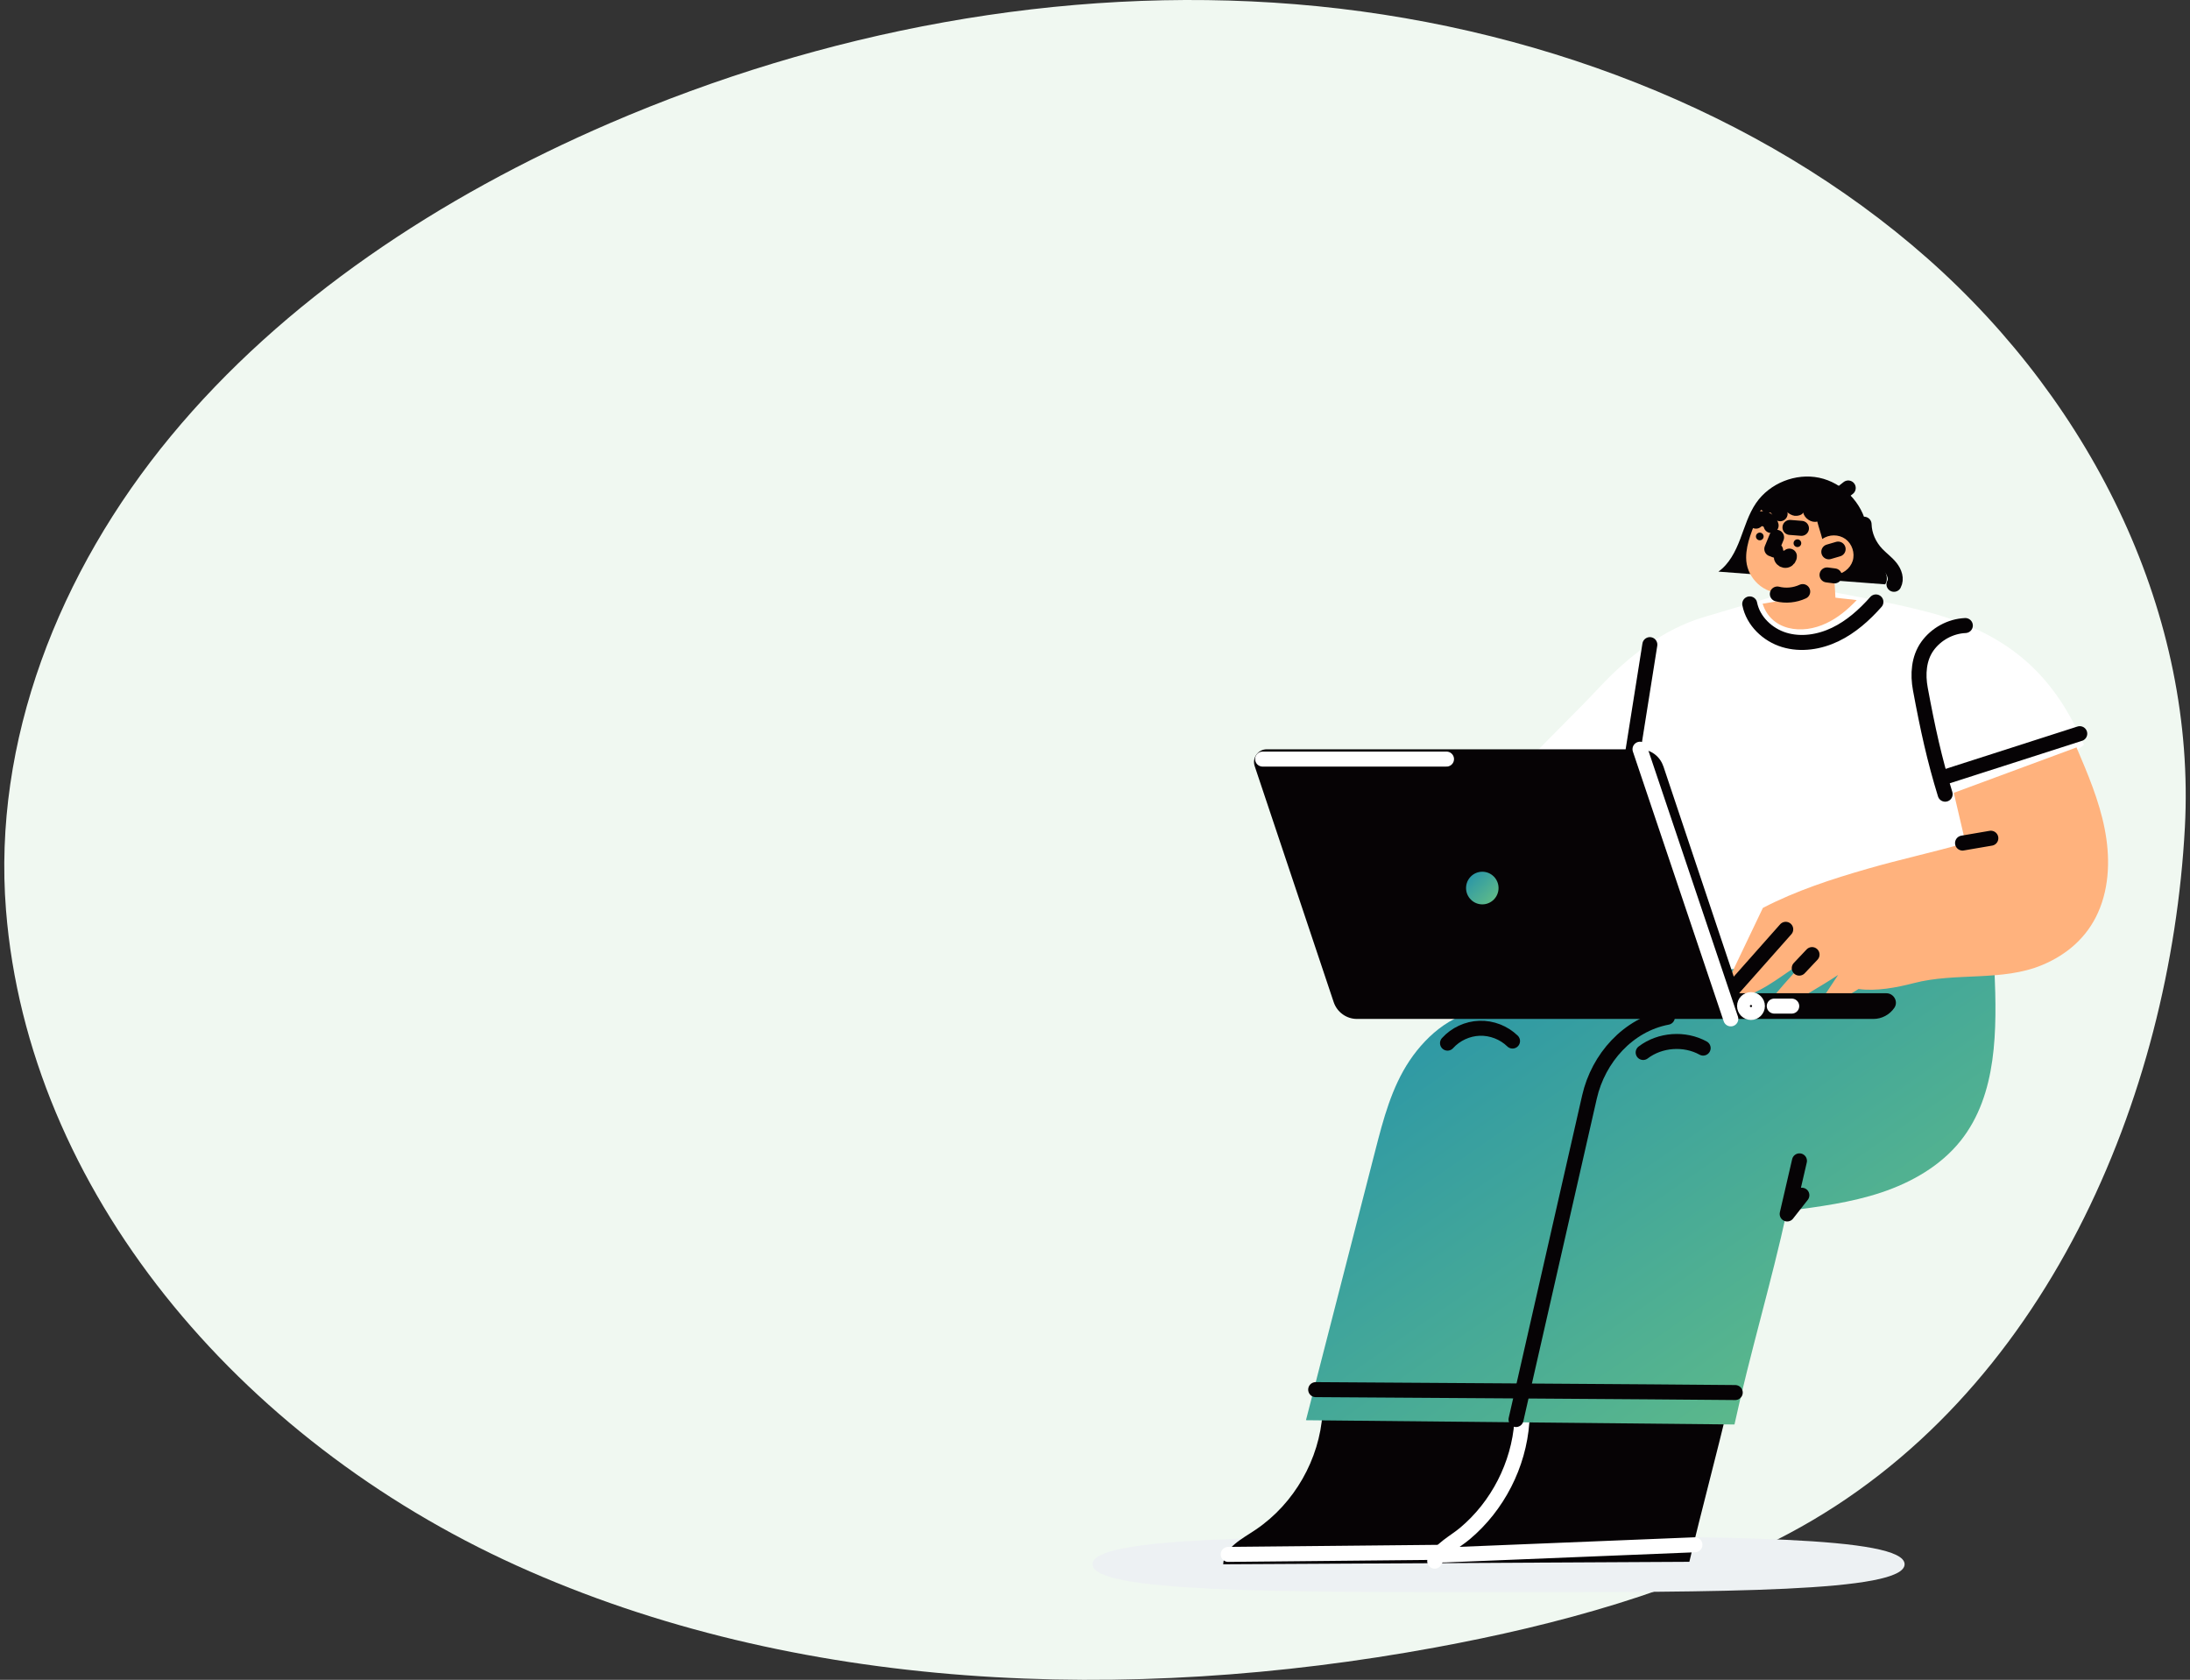 <svg width="146" height="112" viewBox="0 0 146 112" fill="none" xmlns="http://www.w3.org/2000/svg">
<rect x="0" y="0" width="146" height="112" fill="#333333" stroke="none"/>
<path d="M145.658 55.179C146.41 41.151 139.683 27.126 128.512 17.242C117.342 7.362 102.019 1.555 86.366 0.282C70.714 -0.991 54.795 2.114 40.639 8.22C29.291 13.117 18.868 20.031 11.384 29.087C3.896 38.144 -0.493 49.444 0.4 60.677C1.884 79.303 15.811 95.95 34.453 104.387C53.095 112.824 75.191 113.613 95.66 109.847C103.892 108.331 112.044 106.083 119.265 102.241C136.444 93.105 144.698 73.02 145.658 55.176V55.179Z" fill="#F0F8F1"/>
<path d="M126.973 104.294C126.973 102.431 114.854 102.431 99.905 102.431C84.957 102.431 72.838 102.431 72.838 104.294C72.838 106.158 84.957 106.158 99.905 106.158C114.854 106.158 126.973 106.158 126.973 104.294Z" fill="#EDF1F3"/>
<path d="M88.168 94.223C87.968 97.293 86.289 100.235 83.747 101.965C82.817 102.598 81.606 103.171 81.545 104.295L112.624 104.131C113.438 100.672 114.434 97.016 115.248 93.56C106.152 93.627 97.264 94.159 88.168 94.223Z" fill="#060305"/>
<path d="M101.457 94.821C101.25 97.67 99.847 100.412 97.658 102.247C96.964 102.829 96.027 103.266 95.648 104.088" stroke="white" stroke-linecap="round" stroke-linejoin="round"/>
<path d="M96.245 103.677C101.829 103.449 107.412 103.224 112.996 102.996" stroke="white" stroke-linecap="round" stroke-linejoin="round"/>
<path d="M81.88 103.637C86.565 103.591 91.247 103.545 95.932 103.499" stroke="white" stroke-linecap="round" stroke-linejoin="round"/>
<path d="M132.966 64.691C124.144 62.428 114.616 62.313 105.927 65.037C105.95 65.759 105.648 66.401 105.671 67.123C103.538 67.313 101.38 67.205 99.248 67.395C97.097 67.315 95.172 68.926 93.974 70.713C92.776 72.5 92.22 74.627 91.685 76.711C90.144 82.704 88.606 88.698 87.064 94.691L115.632 94.975C116.661 90.239 118.103 85.474 119.132 80.736C121.251 80.462 123.387 80.183 125.414 79.509C127.442 78.833 129.38 77.728 130.711 76.056C133.169 72.963 133.128 68.636 132.966 64.689V64.691Z" fill="url(#paint0_linear_4525_44305)"/>
<path d="M119.964 77.398C119.69 78.578 119.418 79.758 119.145 80.939C119.472 80.521 119.797 80.104 120.125 79.689" stroke="#060305" stroke-linecap="round" stroke-linejoin="round"/>
<path d="M101.068 94.645C102.702 87.477 104.332 80.306 105.966 73.137C106.557 70.544 108.544 68.319 111.158 67.825" stroke="#060305" stroke-linecap="round" stroke-linejoin="round"/>
<path d="M109.544 70.172C110.668 69.314 112.306 69.197 113.543 69.88" stroke="#060305" stroke-linecap="round" stroke-linejoin="round"/>
<path d="M96.501 69.549C97.041 68.95 97.832 68.583 98.639 68.558C99.445 68.532 100.257 68.847 100.835 69.41" stroke="#060305" stroke-linecap="round" stroke-linejoin="round"/>
<path d="M87.712 92.651C87.712 92.651 112.719 92.808 115.683 92.846" stroke="#060305" stroke-linecap="round" stroke-linejoin="round"/>
<path d="M128.514 40.806C126.262 40.209 124.262 39.881 121.973 39.428C121.799 40.112 121.144 40.642 120.44 40.67C119.736 40.701 119.083 40.25 118.85 39.584C117.094 40.104 115.34 40.626 113.584 41.146C110.904 41.942 108.548 43.77 106.639 45.813C105.085 47.472 103.464 49.021 101.897 50.667C103.853 56.305 105.546 59.922 108.108 65.309L132.721 62.989C134.059 58.383 135.539 55.862 136.878 51.256C137.505 50.724 138.307 50.186 138.934 49.653C137.07 45.393 134.354 42.349 128.512 40.803L128.514 40.806Z" fill="white"/>
<path d="M116.648 40.264C116.874 41.408 117.836 42.328 118.952 42.665C120.069 43.003 121.3 42.809 122.35 42.304C123.399 41.8 124.288 41.006 125.061 40.133" stroke="#060305" stroke-linecap="round" stroke-linejoin="round"/>
<path d="M109.99 42.98C109.601 45.425 109.214 47.873 108.825 50.318" stroke="#060305" stroke-linecap="round" stroke-linejoin="round"/>
<path d="M131.023 41.707C130.028 41.751 129.068 42.276 128.489 43.09C127.913 43.901 127.841 44.959 128.023 45.937C128.515 48.591 128.965 50.639 129.677 52.951" stroke="#060305" stroke-linecap="round" stroke-linejoin="round"/>
<path d="M129.434 51.876C132.506 50.89 135.578 49.902 138.65 48.916" stroke="#060305" stroke-linecap="round" stroke-linejoin="round"/>
<path d="M140.305 55.228C139.934 53.359 139.182 51.588 138.434 49.834L130.252 52.86C130.513 53.974 130.774 55.09 131.035 56.203C128.893 56.821 126.66 57.302 124.52 57.919C122.119 58.61 119.746 59.381 117.526 60.533C116.745 62.166 115.987 63.753 115.207 65.387C115.079 65.653 115.14 66.083 115.363 66.278C115.583 66.472 115.906 66.546 116.19 66.465C117.7 66.037 119.003 64.847 120.357 64.05C119.369 65.1 118.419 66.185 117.516 67.309C117.872 67.634 118.417 67.619 118.814 67.343C120.03 66.49 121.307 65.824 122.541 65.003C122.088 65.686 121.635 66.367 121.182 67.051C121.213 67.227 121.379 67.309 121.558 67.299C121.735 67.286 121.896 67.189 122.047 67.097C122.664 66.71 123.284 66.326 123.901 65.94C125.076 66.103 126.432 65.847 127.582 65.548C130.385 64.818 133.46 65.456 136.135 64.345C137.804 63.651 139.133 62.494 139.87 60.842C140.648 59.102 140.679 57.099 140.305 55.231V55.228Z" fill="#FFB27D"/>
<path d="M130.836 56.21C131.466 56.102 132.093 55.995 132.723 55.887" stroke="#060305" stroke-linecap="round" stroke-linejoin="round"/>
<path d="M115.498 65.966C116.681 64.63 117.864 63.296 119.049 61.96" stroke="#060305" stroke-linecap="round" stroke-linejoin="round"/>
<path d="M120.803 63.645C120.519 63.947 120.234 64.249 119.95 64.548" stroke="#060305" stroke-linecap="round" stroke-linejoin="round"/>
<path d="M110.888 51.08L115.954 66.223H125.757C126.253 66.223 126.571 66.783 126.289 67.196C125.972 67.659 125.45 67.936 124.892 67.936H90.466C89.762 67.936 89.138 67.485 88.912 66.814L83.646 51.08C83.462 50.529 83.869 49.958 84.448 49.958H109.329C110.033 49.958 110.658 50.409 110.883 51.08H110.888Z" fill="#060305"/>
<path d="M97.737 59.209C97.737 58.607 98.224 58.121 98.82 58.121C99.417 58.121 99.903 58.607 99.903 59.209C99.903 59.81 99.417 60.297 98.82 60.297C98.224 60.297 97.737 59.81 97.737 59.209Z" fill="url(#paint1_linear_4525_44305)"/>
<path d="M109.334 49.952L115.386 67.932" stroke="white" stroke-linecap="round" stroke-linejoin="round"/>
<path d="M84.174 50.611H96.434" stroke="white" stroke-linecap="round" stroke-linejoin="round"/>
<path d="M117.16 67.076C117.16 66.841 116.968 66.649 116.732 66.649C116.497 66.649 116.305 66.841 116.305 67.076C116.305 67.312 116.497 67.504 116.732 67.504C116.968 67.504 117.16 67.312 117.16 67.076Z" stroke="white" stroke-linecap="round" stroke-linejoin="round"/>
<path d="M118.284 67.08H119.449" stroke="white" stroke-linecap="round" stroke-linejoin="round"/>
<path d="M124.272 34.951C124.29 35.678 124.603 36.398 125.143 36.959C125.435 37.261 125.793 37.519 126.049 37.844C126.305 38.169 126.454 38.6 126.264 38.958" stroke="#060305" stroke-linecap="round" stroke-linejoin="round"/>
<path d="M122.934 32.756C123.028 32.681 123.12 32.61 123.215 32.535" stroke="#060305" stroke-linecap="round" stroke-linejoin="round"/>
<path d="M125.588 37.951C125.389 37.654 125.102 37.419 124.91 37.117C124.539 36.528 124.575 35.78 124.447 35.094C124.152 33.52 122.846 32.183 121.28 31.853C119.713 31.523 117.98 32.217 117.074 33.535C116.574 34.262 116.326 35.125 116.011 35.949C115.696 36.771 115.279 37.603 114.56 38.112L125.678 38.96C125.885 38.668 125.785 38.251 125.583 37.954L125.588 37.951Z" fill="#060305"/>
<path d="M123.781 40.012C123.343 39.948 122.803 39.912 122.362 39.848C122.332 39.336 122.303 38.829 122.275 38.317C122.823 38.31 123.345 37.923 123.512 37.398C123.678 36.876 123.471 36.256 123.028 35.936C122.582 35.616 121.932 35.616 121.487 35.939C121.395 35.573 121.244 35.138 121.151 34.772C120.772 34.884 120.286 34.562 120.217 34.172C120.14 34.349 119.823 34.413 119.633 34.388C119.444 34.362 119.275 34.252 119.126 34.132C118.978 34.011 118.837 33.876 118.668 33.783C118.41 33.642 118.09 33.622 117.816 33.724C117.542 33.827 117.314 34.055 117.211 34.329C116.861 35.258 116.41 36.185 116.41 37.178C116.41 37.785 116.635 38.33 117.042 38.778C117.45 39.226 118.033 39.51 118.637 39.551C118.64 39.751 118.65 39.864 118.653 40.063C118.317 40.127 117.844 40.186 117.508 40.25C117.764 41.077 118.376 41.645 119.216 41.863C120.056 42.081 120.959 41.927 121.745 41.559C122.531 41.19 123.184 40.637 123.781 40.01V40.012Z" fill="#FFB27D"/>
<path d="M121.92 36.791C122.127 36.729 122.335 36.67 122.542 36.609" stroke="#060305" stroke-linecap="round" stroke-linejoin="round"/>
<path d="M121.802 38.333C121.966 38.353 122.129 38.376 122.296 38.397" stroke="#060305" stroke-linecap="round" stroke-linejoin="round"/>
<path d="M118.489 39.604C119.05 39.745 119.657 39.686 120.181 39.443" stroke="#060305" stroke-linecap="round" stroke-linejoin="round"/>
<path d="M117.841 33.7C118.007 33.615 118.217 33.674 118.361 33.795C118.504 33.915 118.591 34.087 118.675 34.253" stroke="#060305" stroke-linecap="round" stroke-linejoin="round"/>
<path d="M119.827 36.474C119.969 36.474 120.083 36.359 120.083 36.217C120.083 36.076 119.969 35.961 119.827 35.961C119.686 35.961 119.571 36.076 119.571 36.217C119.571 36.359 119.686 36.474 119.827 36.474Z" fill="#060305"/>
<path d="M117.319 36.023C117.46 36.023 117.575 35.908 117.575 35.767C117.575 35.626 117.46 35.511 117.319 35.511C117.177 35.511 117.062 35.626 117.062 35.767C117.062 35.908 117.177 36.023 117.319 36.023Z" fill="#060305"/>
<path d="M118.438 35.824C118.333 36.083 118.228 36.342 118.12 36.6C118.21 36.62 118.287 36.674 118.376 36.695" stroke="#060305" stroke-linecap="round" stroke-linejoin="round"/>
<path d="M118.763 37.185C118.806 37.306 118.947 37.385 119.072 37.36C119.198 37.334 119.298 37.209 119.293 37.078" stroke="#060305" stroke-linecap="round" stroke-linejoin="round"/>
<path d="M117.067 34.748C117.221 34.604 117.451 34.548 117.654 34.607C117.856 34.666 118.022 34.834 118.076 35.037" stroke="#060305" stroke-linecap="round" stroke-linejoin="round"/>
<path d="M119.331 35.165C119.587 35.185 119.841 35.206 120.097 35.226" stroke="#060305" stroke-linecap="round" stroke-linejoin="round"/>
<defs>
<linearGradient id="paint0_linear_4525_44305" x1="87.064" y1="62.993" x2="117.052" y2="106.092" gradientUnits="userSpaceOnUse">
<stop stop-color="#2290AC"/>
<stop offset="1" stop-color="#68C184"/>
</linearGradient>
<linearGradient id="paint1_linear_4525_44305" x1="97.737" y1="58.121" x2="99.913" y2="60.286" gradientUnits="userSpaceOnUse">
<stop stop-color="#2290AC"/>
<stop offset="1" stop-color="#68C184"/>
</linearGradient>
</defs>
</svg>
